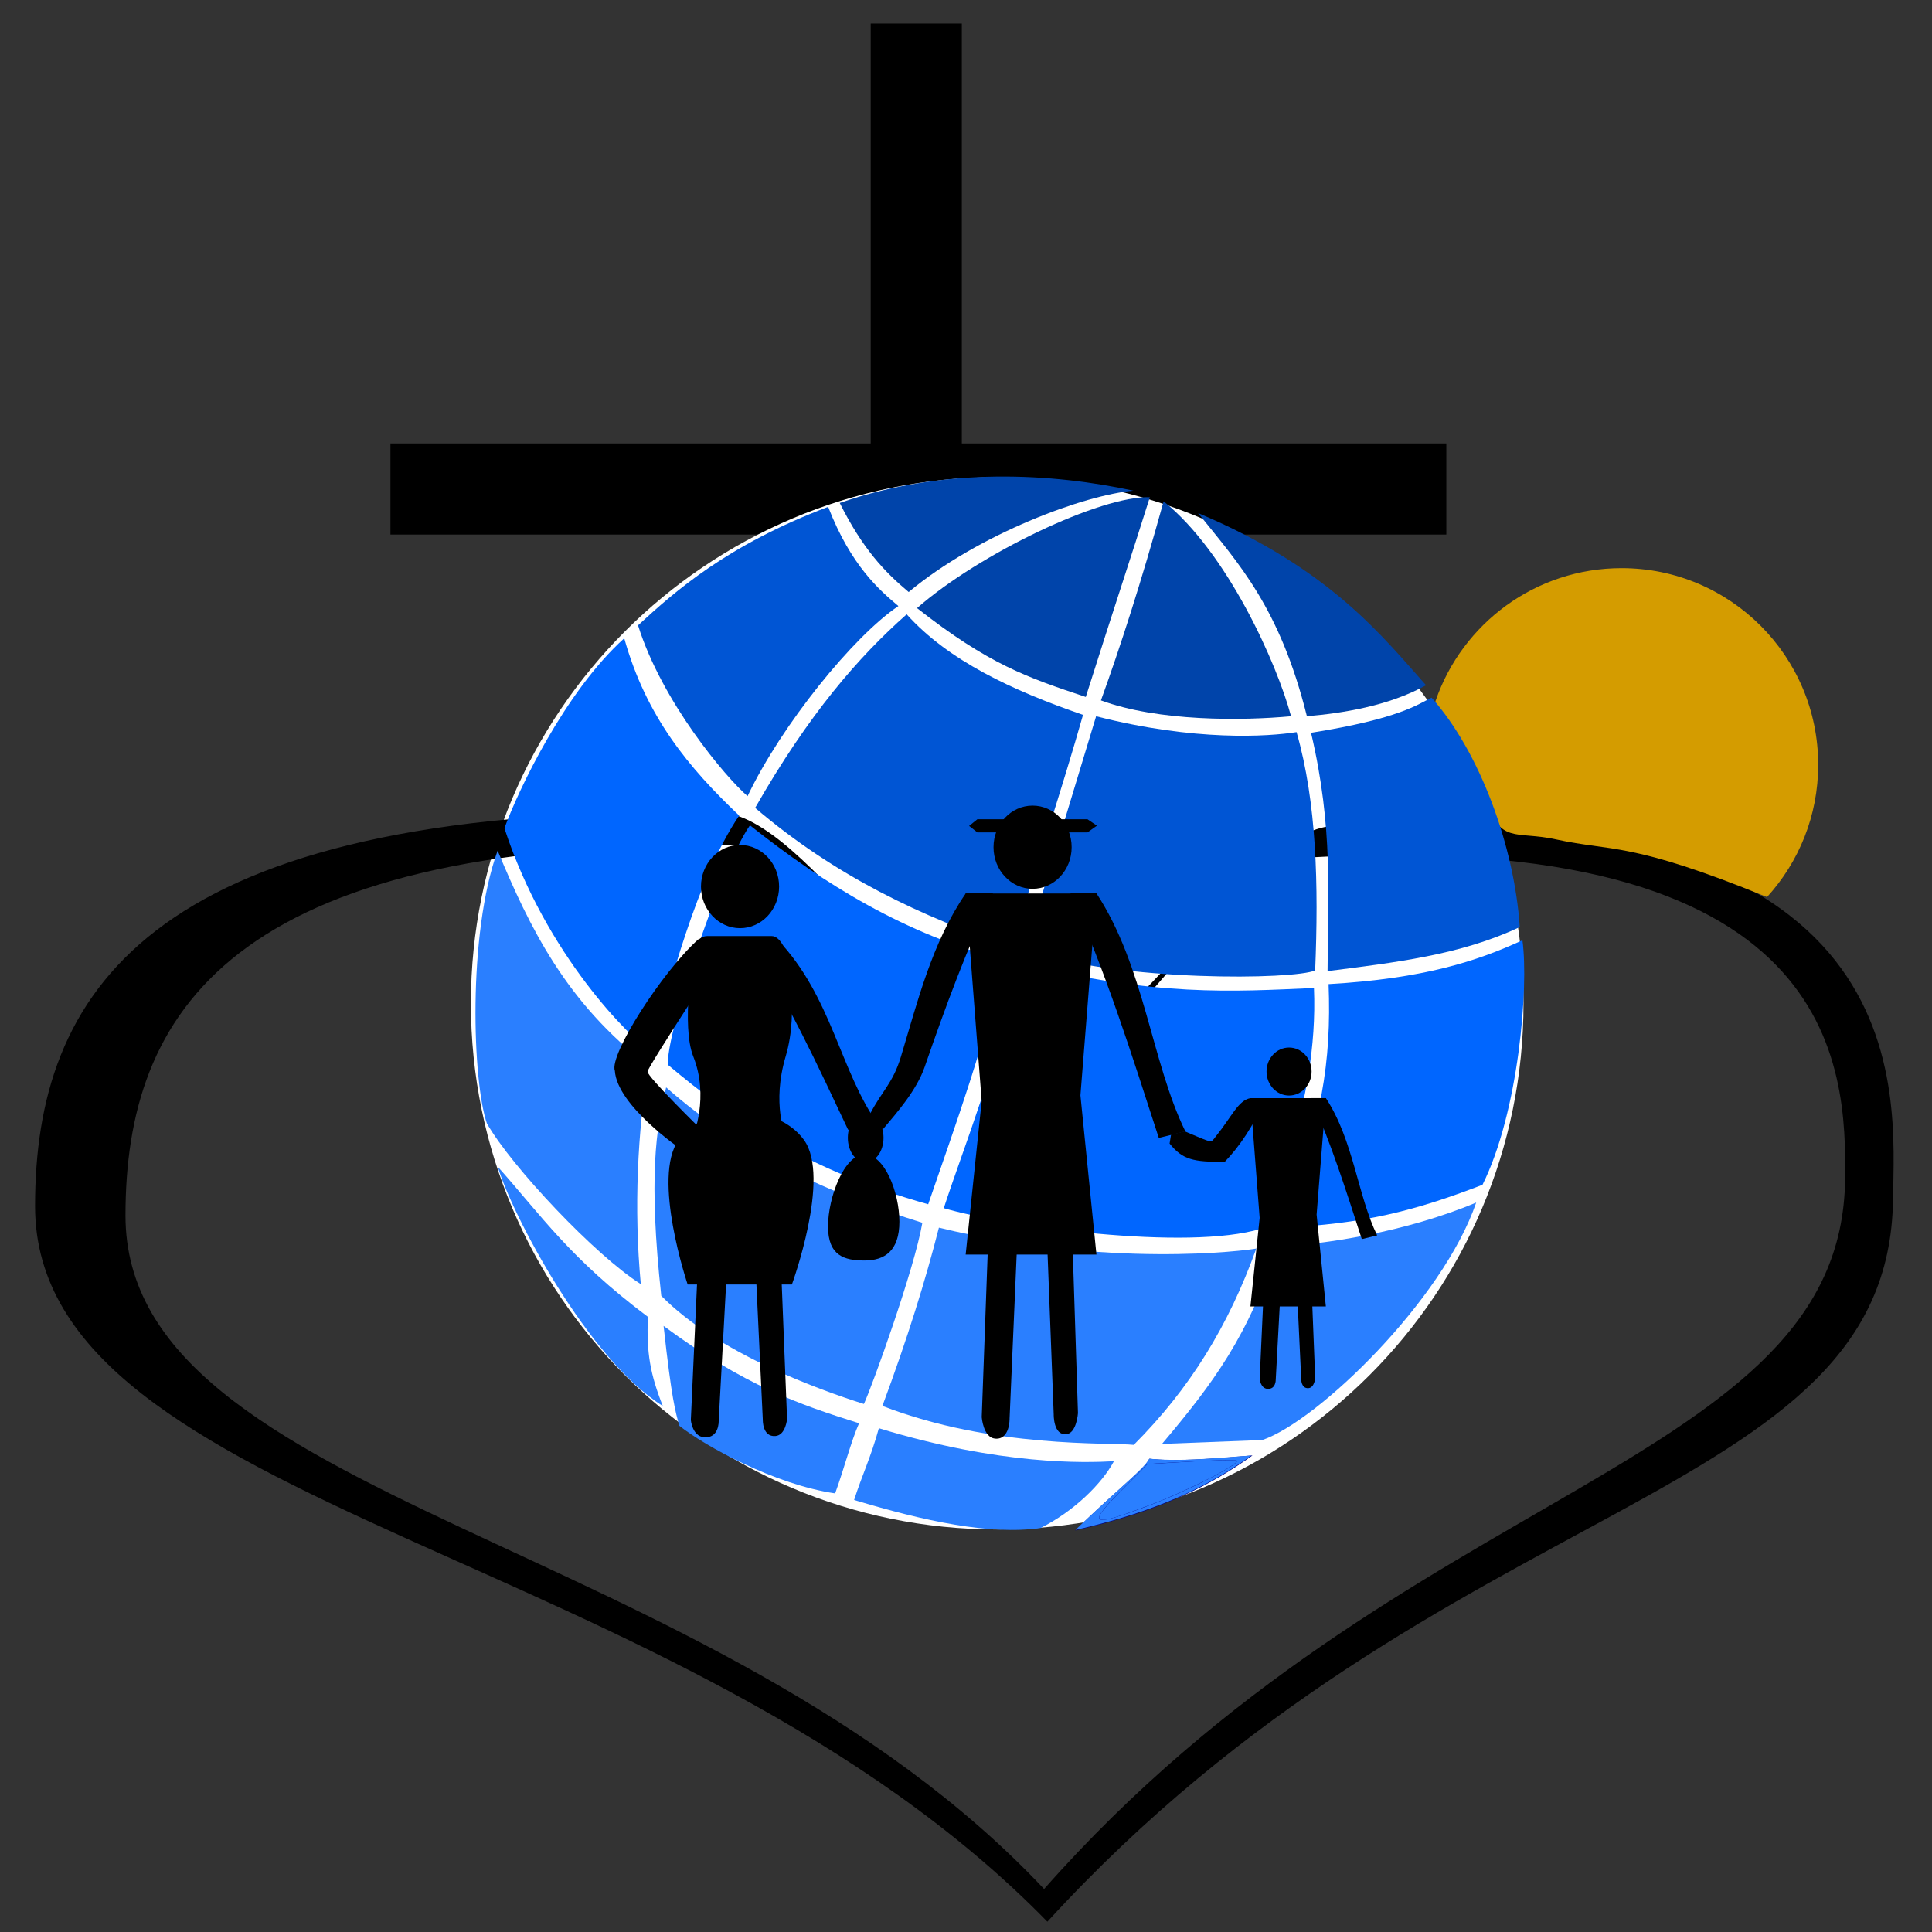 <?xml version="1.0" encoding="UTF-8" standalone="no"?>
<!-- Created with Inkscape (http://www.inkscape.org/) -->

<svg
   xmlns:dc="http://purl.org/dc/elements/1.1/"
   xmlns:cc="http://creativecommons.org/ns#"
   xmlns:rdf="http://www.w3.org/1999/02/22-rdf-syntax-ns#"
   xmlns:svg="http://www.w3.org/2000/svg"
   xmlns="http://www.w3.org/2000/svg"
   xmlns:sodipodi="http://sodipodi.sourceforge.net/DTD/sodipodi-0.dtd"
   xmlns:inkscape="http://www.inkscape.org/namespaces/inkscape"
   width="360"
   height="360"
   id="svg3322"
   version="1.1"
   inkscape:version="0.48.4 r9939"
   inkscape:export-filename="/media/santiago/Leonardo_HD1TB/Pessoal/Igreja/SPM/2014/SPM Goiânia/Logo.png"
   inkscape:export-xdpi="200.1095"
   inkscape:export-ydpi="200.1095"
   sodipodi:docname="New document 6">
  <rect width="100%" height="100%" fill="#333333" stroke="none"/>
  <defs
     id="defs3324" />
  <sodipodi:namedview
     id="base"
     pagecolor="#ffffff"
     bordercolor="#666666"
     borderopacity="1.0"
     inkscape:pageopacity="0.0"
     inkscape:pageshadow="2"
     inkscape:zoom="0.53303572"
     inkscape:cx="334.11141"
     inkscape:cy="105.29735"
     inkscape:document-units="px"
     inkscape:current-layer="g3819"
     showgrid="false"
     inkscape:window-width="1360"
     inkscape:window-height="744"
     inkscape:window-x="1366"
     inkscape:window-y="24"
     inkscape:window-maximized="1" />
  <g
     inkscape:label="Layer 1"
     inkscape:groupmode="layer"
     id="layer1"
     transform="translate(0,-692.362)">
    <g
       transform="matrix(1.217,0,0,1.217,-74.695,688.605)"
       id="g3195">
      <g
         id="g3819"
         transform="matrix(0.517,0,0,0.517,-478.159,-82.271)">
        <g
           id="g3454">
          <rect
             transform="matrix(0,1.933,-1.933,0,924.426,159.056)"
             y="-208.745"
             x="6.995"
             height="13.439"
             width="66.45"
             id="rect3019-7"
             style="fill:#000000;fill-rule:evenodd;stroke:#000000;stroke-width:0.52px;stroke-linecap:butt;stroke-linejoin:miter;stroke-opacity:1" />
          <rect
             y="71.467"
             x="121.866"
             height="13.158"
             width="160.969"
             id="rect3019"
             style="fill:#000000;fill-rule:evenodd;stroke:#000000;stroke-width:0.801px;stroke-linecap:butt;stroke-linejoin:miter;stroke-opacity:1"
             transform="matrix(1.933,0,0,1.933,924.426,159.056)" />
          <path
             transform="matrix(2.304,0,0,2.073,815.182,143.009)"
             d="m 294.965,153.99 c 0,41.513 -30.288,75.167 -67.65,75.167 -37.362,0 -67.65,-33.653 -67.65,-75.167 0,-41.513 30.288,-75.167 67.65,-75.167 37.362,0 67.65,33.653 67.65,75.167 z"
             sodipodi:ry="75.16671"
             sodipodi:rx="67.65004"
             sodipodi:cy="153.99039"
             sodipodi:cx="227.3145"
             id="path3021"
             style="fill:#ffffff"
             sodipodi:type="arc" />
          <path
             sodipodi:nodetypes="cscssssccssssscscs"
             inkscape:connector-curvature="0"
             id="path3192"
             d="m 1241.042,405.578 c -153.83,0.927 -187.069,53.772 -187.069,116.717 0,90.304 191.026,100.494 299.794,211.923 117.587,-128.385 249.206,-123.454 250.438,-213.749 0.433,-31.743 9.22,-120.345 -165.653,-110.787 -26.858,1.468 -58.376,67.799 -87.686,67.799 -30.508,0 -67.57,-71.411 -94.55,-71.823 -5.216,-0.08 -10.313,-0.11 -15.275,-0.08 z m 16.29,9.68 c 2.309,0.011 4.642,0.042 7.009,0.08 24.483,0.387 58.117,67.56 85.801,67.56 26.597,0 55.193,-62.395 79.565,-63.776 158.687,-8.994 160.745,61.868 160.311,95.354 -1.099,84.972 -130.514,89.247 -237.218,210.062 -98.701,-104.859 -272.048,-114.475 -272.048,-199.454 0,-60.189 31.128,-110.55 176.58,-109.825 z"
             style="fill:#000000;fill-opacity:1" />
          <path
             sodipodi:nodetypes="scsssss"
             inkscape:connector-curvature="0"
             id="path3221"
             d="m 411.987,137.131 c 0,7.807 -2.97,14.921 -7.842,20.273 -21.005,-8.571 -23.729,-6.947 -32.354,-8.84 -6.178,-1.356 -8.624,0.846 -10.755,-6.3 -0.983,-3.296 -8.721,-11.877 -7.659,-14.956 4.073,-11.814 15.288,-20.3 28.486,-20.3 16.637,0 30.124,13.487 30.124,30.124 z"
             style="fill:#d49c00;fill-opacity:1"
             transform="matrix(1.933,0,0,1.933,785.682,126.511)" />
          <path
             style="fill:#0044aa;fill-opacity:1;stroke:#1d3d2e;stroke-width:1.291px;stroke-linecap:butt;stroke-linejoin:miter;stroke-opacity:0"
             d="m 1292.279,314.059 c 31.249,-10.898 63.319,-8.732 86.983,-3.642 -14.344,1.224 -45.711,12.659 -66.568,30.011 -7.244,-6.051 -13.7,-12.925 -20.415,-26.368 z"
             id="path3027"
             inkscape:connector-curvature="0"
             sodipodi:nodetypes="cccc" />
          <path
             style="fill:#0044aa;fill-opacity:1;stroke:#1d3d2e;stroke-width:1.291px;stroke-linecap:butt;stroke-linejoin:miter;stroke-opacity:0"
             d="m 1315.164,345.193 c 18.404,-16.147 54.494,-33.348 68.953,-32.844 -5.753,18.312 -10.539,32.501 -18.972,59.161 -17.394,-5.792 -28.753,-9.656 -49.98,-26.316 z"
             id="path3029"
             inkscape:connector-curvature="0"
             sodipodi:nodetypes="cccc" />
          <path
             style="fill:#0044aa;fill-opacity:1;stroke:#1d3d2e;stroke-width:1.291px;stroke-linecap:butt;stroke-linejoin:miter;stroke-opacity:0"
             d="m 1369.632,372.529 c 5.675,-15.684 11.802,-34.574 18.564,-58.957 18.886,15.183 33.587,48.072 37.74,63.649 -14.52,1.34 -39.251,1.586 -56.304,-4.692 z"
             id="path3031"
             inkscape:connector-curvature="0"
             sodipodi:nodetypes="cccc" />
          <path
             style="fill:#0044aa;fill-opacity:1;stroke:#1d3d2e;stroke-width:1.291px;stroke-linecap:butt;stroke-linejoin:miter;stroke-opacity:0"
             d="m 1398.397,317.041 c 39.358,16.505 55.015,37.054 67.525,51 l 0,0 c -11.27,6.241 -25,8.285 -35.292,9.18 -8.033,-32.29 -20.321,-45.322 -32.232,-60.181 z"
             id="path3033"
             inkscape:connector-curvature="0"
             sodipodi:nodetypes="ccccc" />
          <path
             style="fill:#0055d4;fill-opacity:1;stroke:#1d3d2e;stroke-width:1.291px;stroke-linecap:butt;stroke-linejoin:miter;stroke-opacity:0"
             d="m 1232.543,350.293 c 10.941,-10.064 26.391,-23.8 56.305,-35.088 6.777,17.489 15.287,24.741 20.808,29.376 -13.242,8.881 -34.629,35.186 -44.676,56.305 -6.45,-5.555 -25.321,-27.869 -32.436,-50.592 z"
             id="path3035"
             inkscape:connector-curvature="0"
             sodipodi:nodetypes="ccccc" />
          <path
             style="fill:#0055d4;fill-opacity:1;stroke:#1d3d2e;stroke-width:1.291px;stroke-linecap:butt;stroke-linejoin:miter;stroke-opacity:0"
             d="m 1267.224,404.354 c 15.891,-27.792 30.615,-44.696 44.88,-57.325 12.341,13.728 31.234,22.543 52.224,29.784 -6.089,21.442 -14.13,45.811 -21.216,68.749 -26.446,-8.908 -52.15,-20.932 -75.889,-41.208 z"
             id="path3039"
             inkscape:connector-curvature="0"
             sodipodi:nodetypes="ccccc" />
          <path
             style="fill:#0055d4;fill-opacity:1;stroke:#1d3d2e;stroke-width:1.291px;stroke-linecap:butt;stroke-linejoin:miter;stroke-opacity:0"
             d="m 1368.205,377.222 -21.012,69.361 c 29.059,9.43 79.705,8.648 85.885,5.916 1.029,-25.291 0.484,-49.614 -5.508,-70.585 -8.343,1.332 -30.026,2.803 -59.364,-4.692 z"
             id="path3041"
             inkscape:connector-curvature="0"
             sodipodi:nodetypes="ccccc" />
          <path
             style="fill:#0055d4;fill-opacity:1;stroke:#1d3d2e;stroke-width:1.291px;stroke-linecap:butt;stroke-linejoin:miter;stroke-opacity:0"
             d="m 1431.853,382.118 c 26.356,-4.191 31.693,-8.494 35.7,-10.404 14.302,16.046 24.537,44.098 26.112,67.933 -17.526,8.329 -37.278,10.536 -56.916,13.056 0.066,-21.96 1.748,-42.43 -4.896,-70.585 z"
             id="path3043"
             inkscape:connector-curvature="0"
             sodipodi:nodetypes="ccccc" />
          <path
             style="fill:#0066ff;fill-opacity:1;stroke:#1d3d2e;stroke-width:1.291px;stroke-linecap:butt;stroke-linejoin:miter;stroke-opacity:0"
             d="m 1228.462,354.13 c 6.501,23.288 19.153,38.371 34.043,52.507 -12.488,18.441 -20.886,50.878 -25.965,70.106 -5.945,-3.969 -31.275,-28.609 -43.564,-66.356 3.944,-10.944 17.824,-40.346 35.486,-56.258 z"
             id="path3045"
             inkscape:connector-curvature="0"
             sodipodi:nodetypes="ccccc" />
          <path
             style="fill:#0066ff;fill-opacity:1;stroke:#1d3d2e;stroke-width:1.291px;stroke-linecap:butt;stroke-linejoin:miter;stroke-opacity:0"
             d="m 1265.679,409.522 c 22.064,17.517 46.054,32.252 75.01,39.813 -5.283,24.669 -13.98,48.483 -22.215,72.414 -35.916,-10.028 -57.859,-25.138 -77.03,-41.256 -1.016,-7.771 15.03,-57.581 24.234,-70.972 z"
             id="path3047"
             inkscape:connector-curvature="0"
             sodipodi:nodetypes="ccccc" />
          <path
             style="fill:#0066ff;fill-opacity:1;stroke:#1d3d2e;stroke-width:1.291px;stroke-linecap:butt;stroke-linejoin:miter;stroke-opacity:0"
             d="m 1345.305,450.201 c 40.384,10.167 63.463,8.536 87.416,7.501 1.456,35.232 -13.762,65.133 -15.579,71.26 -21.945,6.745 -75.87,-0.717 -94.052,-6.059 6.468,-19.757 14.945,-39.66 22.215,-72.703 z"
             id="path3049"
             inkscape:connector-curvature="0"
             sodipodi:nodetypes="ccccc" />
          <path
             style="fill:#0066ff;fill-opacity:1;stroke:#1d3d2e;stroke-width:1.291px;stroke-linecap:butt;stroke-linejoin:miter;stroke-opacity:0"
             d="m 1437.049,456.548 c 28.271,-1.63 44.043,-6.826 57.412,-12.983 1.909,13.919 -1.148,50.985 -11.828,72.414 -20.241,7.81 -35.33,11.598 -59.467,12.715 11.998,-31.484 14.736,-49.183 13.883,-72.146 z"
             id="path3051"
             inkscape:connector-curvature="0"
             sodipodi:nodetypes="ccccc" />
          <path
             style="fill:#2a7fff;fill-opacity:1;stroke:#1d3d2e;stroke-width:1.291px;stroke-linecap:butt;stroke-linejoin:miter;stroke-opacity:0"
             d="m 1190.957,417.024 c 9.458,22.615 20.133,44.926 44.718,63.759 -3.276,18.898 -4.407,42.434 -2.308,64.625 -13.48,-8.514 -38.259,-34.765 -45.583,-47.603 -4.219,-12.09 -5.807,-55.834 3.173,-80.781 z"
             id="path3053"
             inkscape:connector-curvature="0"
             sodipodi:nodetypes="ccccc" />
          <path
             style="fill:#2a7fff;fill-opacity:1;stroke:#1d3d2e;stroke-width:1.291px;stroke-linecap:butt;stroke-linejoin:miter;stroke-opacity:0"
             d="m 1240.868,487.13 c 22.757,20.041 48.523,31.55 75.876,40.102 -2.301,13.56 -14.881,48.468 -17.31,53.661 -13.561,-4.291 -43.11,-14.942 -60.008,-32.024 -3.804,-34.864 -1.58,-49.632 1.442,-61.739 z"
             id="path3055"
             inkscape:connector-curvature="0"
             sodipodi:nodetypes="ccccc" />
          <path
             style="fill:#2a7fff;fill-opacity:1;stroke:#1d3d2e;stroke-width:1.291px;stroke-linecap:butt;stroke-linejoin:miter;stroke-opacity:0"
             d="m 1321.648,528.674 c 50.053,12.103 91.428,6.751 94.002,6.178 -8.211,22.843 -19.638,41.462 -36.302,58.158 -7.087,-0.804 -41.729,1.14 -74.434,-11.54 7.446,-20.017 12.78,-37.26 16.733,-52.796 z"
             id="path3057"
             inkscape:connector-curvature="0"
             sodipodi:nodetypes="ccccc" />
          <path
             style="fill:#2a7fff;fill-opacity:1;stroke:#1d3d2e;stroke-width:1.291px;stroke-linecap:butt;stroke-linejoin:miter;stroke-opacity:0"
             d="m 1421.724,534.225 c 13.318,-0.405 38.349,-4.247 59.044,-12.989 -9.876,28.899 -46.836,64.691 -63.336,70.331 l -29.716,1.154 c 15.058,-17.823 25.969,-32.416 34.008,-58.496 z"
             id="path3059"
             inkscape:connector-curvature="0"
             sodipodi:nodetypes="ccccc" />
          <path
             style="fill:#2a7fff;fill-opacity:1;stroke:#1d3d2e;stroke-width:1.291px;stroke-linecap:butt;stroke-linejoin:miter;stroke-opacity:0"
             d="m 1191.016,510.64 c 12.805,14.339 21.262,27.065 44.455,44.455 -0.479,10.595 0.713,17.07 4.397,26.38 -22.172,-13.794 -44.869,-57.127 -48.852,-70.835 z"
             id="path3061"
             inkscape:connector-curvature="0"
             sodipodi:nodetypes="cccc" />
          <path
             style="fill:#2a7fff;fill-opacity:1;stroke:#1d3d2e;stroke-width:1.291px;stroke-linecap:butt;stroke-linejoin:miter;stroke-opacity:0"
             d="m 1240.112,557.782 c 24.058,17.765 40.224,23.268 57.889,28.823 -2.331,5.211 -4.548,13.841 -7.083,20.762 -17.918,-2.609 -38.504,-13.968 -46.165,-20.029 -1.154,-4.345 -2.224,-7.53 -4.641,-29.555 z"
             id="path3063"
             inkscape:connector-curvature="0"
             sodipodi:nodetypes="ccccc" />
          <path
             style="fill:#2a7fff;fill-opacity:1;stroke:#1d3d2e;stroke-width:1.291px;stroke-linecap:butt;stroke-linejoin:miter;stroke-opacity:0"
             d="m 1303.863,588.07 c -2.28,8.369 -5.048,14.095 -7.328,21.251 20.832,6.279 40.199,10.444 55.203,8.305 9.845,-4.885 18.242,-13.19 21.739,-19.785 -8.584,0.482 -33.477,1.261 -69.614,-9.77 z"
             id="path3065"
             inkscape:connector-curvature="0"
             sodipodi:nodetypes="ccccc" />
          <path
             style="fill:#000080;stroke:#1d3d2e;stroke-width:1.291px;stroke-linecap:butt;stroke-linejoin:miter;stroke-opacity:0"
             d="m 1383.98,597.107 c 7.333,0.893 18.71,0.054 30.532,-0.977 -11.831,8.441 -26.479,16.369 -52.516,22.228 12.372,-12.071 20.676,-18.292 21.983,-21.251 z"
             id="path3067"
             inkscape:connector-curvature="0"
             sodipodi:nodetypes="cccc" />
          <path
             style="fill:none;stroke:#1d3d2e;stroke-width:1.291px;stroke-linecap:butt;stroke-linejoin:miter;stroke-opacity:0"
             d="m 1188.477,526.733 c -81.781,-234.556 260.404,-321.369 313.023,-96.74"
             id="path3114-1"
             inkscape:connector-curvature="0"
             sodipodi:nodetypes="cc" />
          <path
             transform="matrix(1.933,0,0,1.933,924.426,159.056)"
             inkscape:connector-curvature="0"
             id="path3048"
             d="m 233.193,231.74 4.256,-4.301 6.718,-0.39 c 3.695,-0.214 6.826,-0.288 6.959,-0.163 0.542,0.511 -7.178,4.491 -13.036,6.72 -9.265,3.526 -9.968,3.258 -4.897,-1.867 z"
             style="fill:#2a7fff;fill-opacity:1" />
          <path
             transform="matrix(1.933,0,0,1.933,924.426,159.056)"
             inkscape:connector-curvature="0"
             id="path3050"
             d="m 226.494,237.446 c 0.032,-0.03 0.508,-0.484 1.057,-1.009 1.408,-1.347 2.961,-2.786 4.953,-4.588 3.973,-3.597 4.557,-4.179 5.192,-5.184 0.036,-0.057 0.092,-0.058 0.579,-0.007 0.297,0.031 0.989,0.074 1.538,0.096 2.733,0.111 5.731,-0.011 11.257,-0.461 1.227,-0.1 2.246,-0.176 2.264,-0.169 0.059,0.021 -1.699,1.224 -2.977,2.037 -2.603,1.656 -5.589,3.233 -8.501,4.491 -4.193,1.811 -8.817,3.305 -14.2,4.587 -0.601,0.143 -1.122,0.26 -1.157,0.26 -0.056,0 -0.057,-0.007 -0.006,-0.054 z m 5.151,-1.62 c 1.777,-0.417 6.403,-2.104 9.712,-3.541 4.785,-2.078 9.422,-4.558 9.766,-5.224 0.056,-0.109 0.056,-0.124 -0.002,-0.167 -0.241,-0.176 -3.287,-0.078 -10.421,0.337 l -3.267,0.19 -2.266,2.293 c -2.63,2.661 -3.337,3.391 -3.878,4.005 -0.793,0.897 -1.242,1.585 -1.242,1.903 0,0.156 0.066,0.244 0.24,0.319 0.16,0.069 0.813,0.014 1.357,-0.114 z"
             style="fill:#2a7fff;fill-opacity:1" />
          <g
             transform="matrix(0.46,0,0,0.49,490.187,-17.082)"
             style="fill:#000000"
             id="g3169">
            <path
               sodipodi:nodetypes="ccccc"
               inkscape:connector-curvature="0"
               id="path3096"
               d="m 1703.537,939.56 -19.049,0 c 25.986,37.135 44.491,75.243 64.569,115.029 l 19.427,-3.054 c -24.737,-32.527 -29.835,-77.514 -64.947,-111.975 z"
               style="fill:#000000;fill-opacity:1" />
            <g
               style="fill:#000000"
               id="g3142">
              <path
                 transform="matrix(1.933,0,0,1.933,849.655,-253.429)"
                 d="m 442.308,600.659 c 0,7.185 -5.824,13.009 -13.009,13.009 -7.185,0 -13.009,-5.824 -13.009,-13.009 0,-7.185 5.824,-13.009 13.009,-13.009 7.185,0 13.009,5.824 13.009,13.009 z"
                 sodipodi:ry="13.009064"
                 sodipodi:rx="13.009064"
                 sodipodi:cy="600.65857"
                 sodipodi:cx="429.2991"
                 id="path3058"
                 style="fill:#000000;fill-opacity:1"
                 sodipodi:type="arc" />
              <g
                 style="fill:#000000"
                 transform="matrix(0.835,0,0,1,58.333,-74.979)"
                 id="g3076">
                <path
                   style="fill:#000000;fill-opacity:1"
                   d="m 1916.124,1012.547 49.866,0 c 5.926,0 10.697,7.734 10.697,10.697 0,2.963 10.921,33.154 0,62.01 -10.921,28.856 0,47.938 0,47.938 0,5.926 -4.771,10.697 -10.697,10.697 l -49.866,0 c -5.926,0 -10.697,-4.771 -10.697,-10.697 0,0 12.482,-23.378 0,-47.938 -9.365,-18.427 0,-62.01 0,-62.01 0,-5.926 4.771,-10.697 10.697,-10.697 z"
                   id="rect3060"
                   inkscape:connector-curvature="0"
                   sodipodi:nodetypes="sszzsssssss" />
                <path
                   style="fill:#000000;fill-opacity:1"
                   d="m 1894.126,1135.765 c 20.918,-22.616 75.765,-22.616 96.683,0 20.918,22.616 -9.336,87.372 -9.336,87.372 l -80.351,0 c 0,0 -27.914,-64.756 -6.996,-87.372 z"
                   id="rect3065"
                   inkscape:connector-curvature="0"
                   sodipodi:nodetypes="zzccz" />
              </g>
              <path
                 sodipodi:nodetypes="cczcccc"
                 inkscape:connector-curvature="0"
                 id="rect3082"
                 d="m 1652.584,939.575 21.377,0 c 0,0 -53.873,76.828 -54.034,79.909 -0.161,3.082 34.693,35.119 34.693,35.119 l -13.233,11.706 c 0,0 -41.041,-26.181 -42.492,-47.335 -3.814,-9.562 30.312,-59.724 53.69,-79.4 z"
                 style="fill:#000000;fill-opacity:1" />
              <path
                 sodipodi:nodetypes="cccscc"
                 inkscape:connector-curvature="0"
                 id="rect3100"
                 d="m 1689.692,1141.352 16.356,0 3.717,88.02 c 0,0 -0.838,9.815 -7.451,10.355 -8.449,0.69 -8.162,-9.665 -8.162,-9.665 z"
                 style="fill:#000000;fill-opacity:1" />
              <path
                 style="fill:#000000;fill-opacity:1"
                 d="m 1670.858,1142.095 -18.779,0 -4.268,88.02 c 0,0 0.962,9.815 8.555,10.355 9.701,0.69 9.371,-9.665 9.371,-9.665 z"
                 id="path3103"
                 inkscape:connector-curvature="0"
                 sodipodi:nodetypes="cccscc" />
            </g>
          </g>
          <g
             transform="matrix(0.46,0,0,0.49,490.187,-17.082)"
             style="fill:#000000"
             id="g3161">
            <path
               sodipodi:type="arc"
               style="fill:#000000;fill-opacity:1"
               id="path3125"
               sodipodi:cx="429.2991"
               sodipodi:cy="600.65857"
               sodipodi:rx="13.009064"
               sodipodi:ry="13.009064"
               d="m 442.308,600.659 c 0,7.185 -5.824,13.009 -13.009,13.009 -7.185,0 -13.009,-5.824 -13.009,-13.009 0,-7.185 5.824,-13.009 13.009,-13.009 7.185,0 13.009,5.824 13.009,13.009 z"
               transform="matrix(1.115,0,0,1.115,1554.287,349.697)" />
            <path
               sodipodi:nodetypes="ccccccc"
               inkscape:connector-curvature="0"
               id="path3127"
               d="m 2008.08,1035.531 48.56,0 -5.946,70.363 5.946,55.498 -48.56,0 5.946,-53.516 z"
               style="fill:#000000;fill-opacity:1" />
            <path
               style="fill:#000000;fill-opacity:1"
               d="m 2038.201,1154.042 9.434,0 2.144,50.769 c 0,0 -0.483,5.661 -4.298,5.973 -4.873,0.398 -4.708,-5.574 -4.708,-5.574 z"
               id="path3129"
               inkscape:connector-curvature="0"
               sodipodi:nodetypes="cccscc" />
            <path
               sodipodi:nodetypes="cccscc"
               inkscape:connector-curvature="0"
               id="path3131"
               d="m 2027.337,1154.471 -10.832,0 -2.462,50.769 c 0,0 0.555,5.661 4.934,5.973 5.595,0.398 5.405,-5.575 5.405,-5.575 z"
               style="fill:#000000;fill-opacity:1" />
            <path
               sodipodi:nodetypes="ccccccsc"
               inkscape:connector-curvature="0"
               id="path3133"
               d="m 2008.101,1035.505 10.139,0 c -8.757,17.42 -17.111,29.156 -26.646,38.451 -20.432,0.254 -27.273,-1.354 -35.552,-11.004 l 0.949,-5.471 8.771,-1.922 c 19.02,7.487 16.5,7.184 20.061,3.053 10.305,-11.956 14.364,-21.793 22.277,-23.107 z"
               style="fill:#000000;fill-opacity:1" />
            <path
               style="fill:#000000;fill-opacity:1"
               d="m 2056.661,1035.5 -9.68,0 c 13.205,27.514 22.608,55.748 32.811,85.226 l 9.872,-2.263 c -12.57,-24.1 -15.161,-57.431 -33.003,-82.963 z"
               id="path3135"
               inkscape:connector-curvature="0"
               sodipodi:nodetypes="ccccc" />
          </g>
          <g
             transform="matrix(0.46,0,0,0.49,490.187,-17.082)"
             style="fill:#000000"
             id="g3180">
            <path
               transform="matrix(1.933,0,0,1.933,909.109,154.269)"
               style="fill:#000000;fill-opacity:1"
               d="m 451.615,494.529 c 0,9.162 -4.937,12.132 -11.637,12.132 -6.7,0 -12.132,-1.485 -12.132,-10.647 0,-9.162 5.432,-22.531 12.132,-22.531 6.7,0 11.637,11.884 11.637,21.046 z"
               id="path3137"
               inkscape:connector-curvature="0"
               sodipodi:nodetypes="sssss" />
            <g
               style="fill:#000000"
               id="g3151">
              <path
                 sodipodi:type="arc"
                 style="fill:#000000;fill-opacity:1"
                 id="path3105"
                 sodipodi:cx="429.2991"
                 sodipodi:cy="600.65857"
                 sodipodi:rx="13.009064"
                 sodipodi:ry="13.009064"
                 d="m 442.308,600.659 c 0,7.185 -5.824,13.009 -13.009,13.009 -7.185,0 -13.009,-5.824 -13.009,-13.009 0,-7.185 5.824,-13.009 13.009,-13.009 7.185,0 13.009,5.824 13.009,13.009 z"
                 transform="matrix(1.933,0,0,1.933,1037.997,-277.22)" />
              <path
                 sodipodi:nodetypes="ccccccc"
                 inkscape:connector-curvature="0"
                 id="rect3107"
                 d="m 1832.284,866.968 70.891,0 6.075,3.863 -6.075,4.067 -70.891,0 -5.315,-3.915 z"
                 style="fill:#000000;fill-opacity:1" />
              <path
                 sodipodi:nodetypes="ccccccc"
                 inkscape:connector-curvature="0"
                 id="rect3110"
                 d="m 1824.751,911.831 84.191,0 -10.309,121.991 10.309,96.218 -84.191,0 10.309,-92.781 z"
                 style="fill:#000000;fill-opacity:1" />
              <path
                 style="fill:#000000;fill-opacity:1"
                 d="m 1876.973,1117.297 16.356,0 3.717,108.571 c 0,0 -0.838,12.107 -7.451,12.773 -8.449,0.851 -8.162,-11.921 -8.162,-11.921 z"
                 id="path3112"
                 inkscape:connector-curvature="0"
                 sodipodi:nodetypes="cccscc" />
              <path
                 sodipodi:nodetypes="cccscc"
                 inkscape:connector-curvature="0"
                 id="path3114"
                 d="m 1858.139,1118.041 -18.779,0 -4.268,110.283 c 0,0 0.962,12.298 8.555,12.974 9.701,0.865 9.371,-12.109 9.371,-12.109 z"
                 style="fill:#000000;fill-opacity:1" />
              <path
                 sodipodi:nodetypes="ccscccc"
                 inkscape:connector-curvature="0"
                 id="path3121"
                 d="m 1824.789,911.786 17.578,0 c -17.177,34.169 -30.812,68.979 -43.976,104.763 -5.214,14.172 -17.533,27.301 -27.098,37.97 l -8.114,-9.428 c 7.449,-13.634 14.643,-18.441 19.825,-34.457 10.697,-33.067 19.955,-69.025 41.785,-98.847 z"
                 style="fill:#000000;fill-opacity:1" />
              <path
                 style="fill:#000000;fill-opacity:1"
                 d="m 1908.978,911.777 -16.782,0 c 22.893,47.701 39.197,96.652 56.886,147.759 l 17.115,-3.923 c -21.794,-41.782 -26.284,-99.569 -57.219,-143.836 z"
                 id="path3123"
                 inkscape:connector-curvature="0"
                 sodipodi:nodetypes="ccccc" />
              <path
                 transform="matrix(1.785,0,0,1.933,985.182,154.269)"
                 d="m 440.721,468.284 c 0,4.239 -2.882,7.675 -6.438,7.675 -3.555,0 -6.437,-3.436 -6.437,-7.675 0,-4.239 2.882,-7.675 6.437,-7.675 3.555,0 6.438,3.436 6.438,7.675 z"
                 sodipodi:ry="7.6754723"
                 sodipodi:rx="6.4374928"
                 sodipodi:cy="468.28351"
                 sodipodi:cx="434.28317"
                 id="path3139"
                 style="fill:#000000;fill-opacity:1"
                 sodipodi:type="arc" />
            </g>
          </g>
        </g>
      </g>
    </g>
  </g>
</svg>
